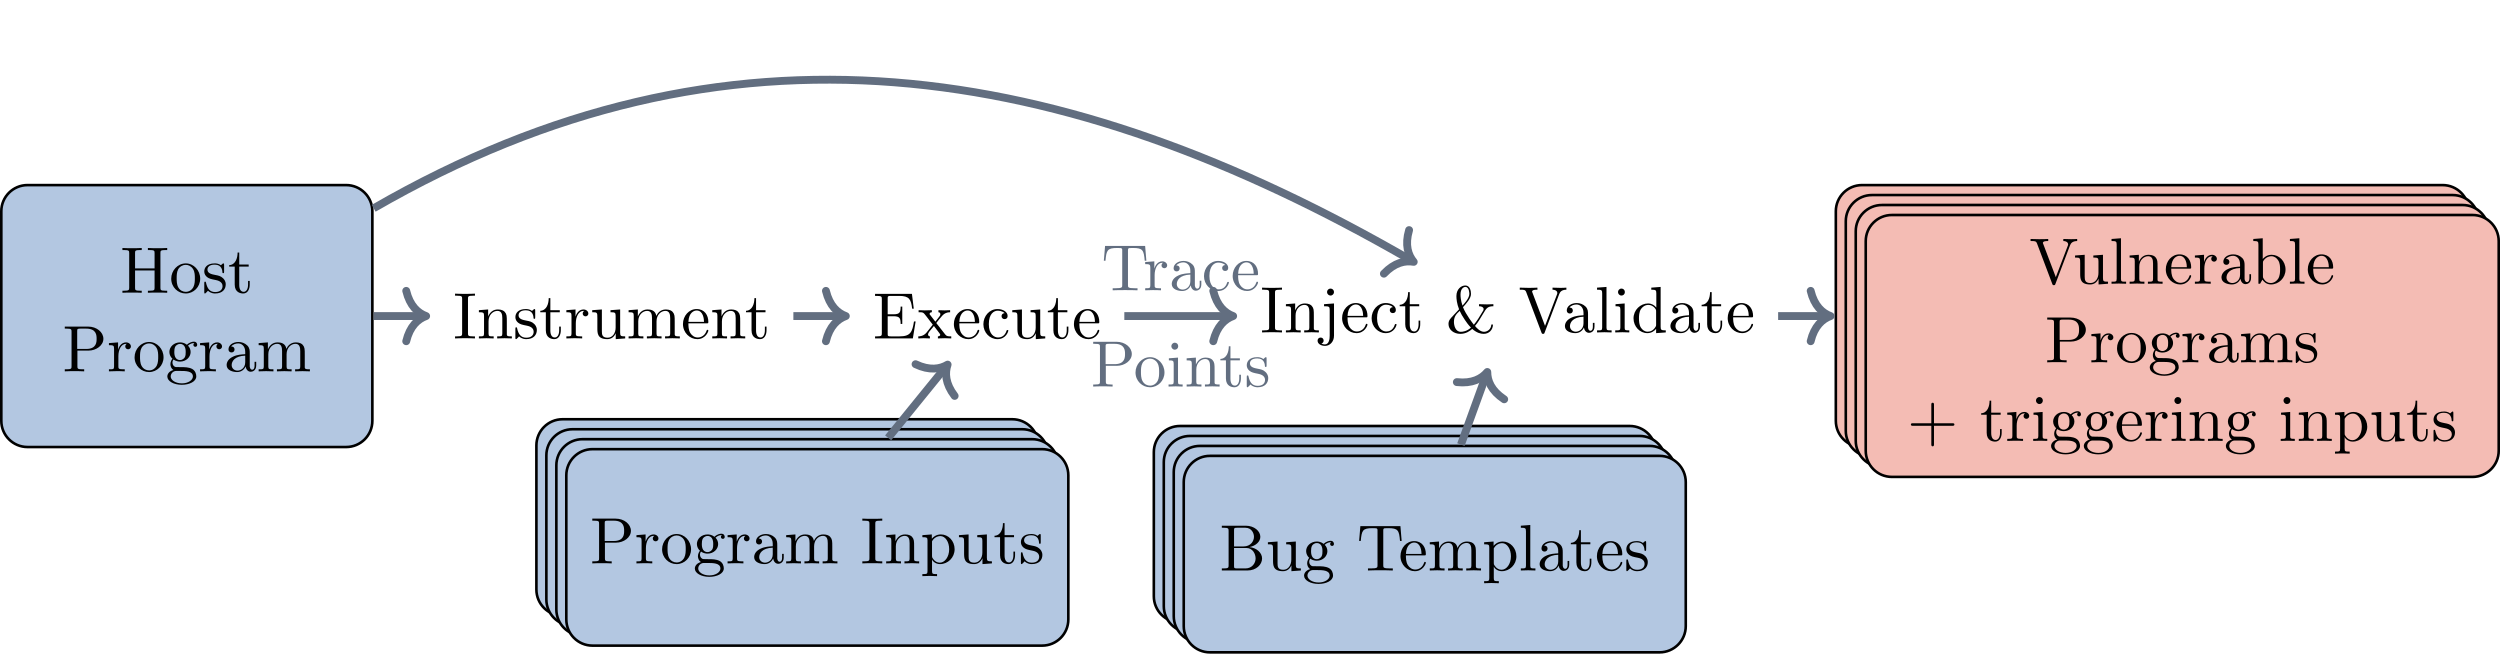 <?xml version="1.0" encoding="UTF-8"?>
<svg xmlns="http://www.w3.org/2000/svg" xmlns:xlink="http://www.w3.org/1999/xlink" width="380.359pt" height="99.448pt" viewBox="0 0 380.359 99.448" version="1.1">
<defs>
<g>
<symbol overflow="visible" id="glyph0-0">
<path style="stroke:none;" d=""/>
</symbol>
<symbol overflow="visible" id="glyph0-1">
<path style="stroke:none;" d="M 6.109 -6.031 C 6.109 -6.391 6.125 -6.5 6.891 -6.5 L 7.141 -6.5 L 7.141 -6.812 C 6.781 -6.781 6.047 -6.781 5.672 -6.781 C 5.297 -6.781 4.547 -6.781 4.203 -6.812 L 4.203 -6.5 L 4.438 -6.5 C 5.203 -6.5 5.219 -6.391 5.219 -6.031 L 5.219 -3.703 L 2.25 -3.703 L 2.25 -6.031 C 2.25 -6.391 2.266 -6.5 3.031 -6.5 L 3.266 -6.5 L 3.266 -6.812 C 2.922 -6.781 2.188 -6.781 1.797 -6.781 C 1.422 -6.781 0.672 -6.781 0.328 -6.812 L 0.328 -6.5 L 0.562 -6.5 C 1.328 -6.5 1.359 -6.391 1.359 -6.031 L 1.359 -0.781 C 1.359 -0.422 1.328 -0.312 0.562 -0.312 L 0.328 -0.312 L 0.328 0 C 0.672 -0.031 1.422 -0.031 1.797 -0.031 C 2.172 -0.031 2.922 -0.031 3.266 0 L 3.266 -0.312 L 3.031 -0.312 C 2.266 -0.312 2.25 -0.422 2.25 -0.781 L 2.25 -3.391 L 5.219 -3.391 L 5.219 -0.781 C 5.219 -0.422 5.203 -0.312 4.438 -0.312 L 4.203 -0.312 L 4.203 0 C 4.547 -0.031 5.281 -0.031 5.656 -0.031 C 6.047 -0.031 6.781 -0.031 7.141 0 L 7.141 -0.312 L 6.891 -0.312 C 6.125 -0.312 6.109 -0.422 6.109 -0.781 Z M 6.109 -6.031 "/>
</symbol>
<symbol overflow="visible" id="glyph0-2">
<path style="stroke:none;" d="M 4.688 -2.141 C 4.688 -3.406 3.703 -4.469 2.5 -4.469 C 1.25 -4.469 0.281 -3.375 0.281 -2.141 C 0.281 -0.844 1.312 0.109 2.484 0.109 C 3.688 0.109 4.688 -0.875 4.688 -2.141 Z M 2.5 -0.141 C 2.062 -0.141 1.625 -0.344 1.359 -0.812 C 1.109 -1.25 1.109 -1.859 1.109 -2.219 C 1.109 -2.609 1.109 -3.141 1.344 -3.578 C 1.609 -4.031 2.078 -4.25 2.484 -4.25 C 2.922 -4.25 3.344 -4.031 3.609 -3.594 C 3.875 -3.172 3.875 -2.594 3.875 -2.219 C 3.875 -1.859 3.875 -1.312 3.656 -0.875 C 3.422 -0.422 2.984 -0.141 2.5 -0.141 Z M 2.5 -0.141 "/>
</symbol>
<symbol overflow="visible" id="glyph0-3">
<path style="stroke:none;" d="M 2.078 -1.938 C 2.297 -1.891 3.109 -1.734 3.109 -1.016 C 3.109 -0.516 2.766 -0.109 1.984 -0.109 C 1.141 -0.109 0.781 -0.672 0.594 -1.531 C 0.562 -1.656 0.562 -1.688 0.453 -1.688 C 0.328 -1.688 0.328 -1.625 0.328 -1.453 L 0.328 -0.125 C 0.328 0.047 0.328 0.109 0.438 0.109 C 0.484 0.109 0.5 0.094 0.688 -0.094 C 0.703 -0.109 0.703 -0.125 0.891 -0.312 C 1.328 0.094 1.781 0.109 1.984 0.109 C 3.125 0.109 3.594 -0.562 3.594 -1.281 C 3.594 -1.797 3.297 -2.109 3.172 -2.219 C 2.844 -2.547 2.453 -2.625 2.031 -2.703 C 1.469 -2.812 0.812 -2.938 0.812 -3.516 C 0.812 -3.875 1.062 -4.281 1.922 -4.281 C 3.016 -4.281 3.078 -3.375 3.094 -3.078 C 3.094 -2.984 3.188 -2.984 3.203 -2.984 C 3.344 -2.984 3.344 -3.031 3.344 -3.219 L 3.344 -4.234 C 3.344 -4.391 3.344 -4.469 3.234 -4.469 C 3.188 -4.469 3.156 -4.469 3.031 -4.344 C 3 -4.312 2.906 -4.219 2.859 -4.188 C 2.484 -4.469 2.078 -4.469 1.922 -4.469 C 0.703 -4.469 0.328 -3.797 0.328 -3.234 C 0.328 -2.891 0.484 -2.609 0.75 -2.391 C 1.078 -2.141 1.359 -2.078 2.078 -1.938 Z M 2.078 -1.938 "/>
</symbol>
<symbol overflow="visible" id="glyph0-4">
<path style="stroke:none;" d="M 1.719 -3.984 L 3.156 -3.984 L 3.156 -4.297 L 1.719 -4.297 L 1.719 -6.125 L 1.469 -6.125 C 1.469 -5.312 1.172 -4.25 0.188 -4.203 L 0.188 -3.984 L 1.031 -3.984 L 1.031 -1.234 C 1.031 -0.016 1.969 0.109 2.328 0.109 C 3.031 0.109 3.312 -0.594 3.312 -1.234 L 3.312 -1.797 L 3.062 -1.797 L 3.062 -1.25 C 3.062 -0.516 2.766 -0.141 2.391 -0.141 C 1.719 -0.141 1.719 -1.047 1.719 -1.219 Z M 1.719 -3.984 "/>
</symbol>
<symbol overflow="visible" id="glyph0-5">
<path style="stroke:none;" d="M 2.266 -3.156 L 3.953 -3.156 C 5.141 -3.156 6.219 -3.953 6.219 -4.953 C 6.219 -5.938 5.234 -6.812 3.875 -6.812 L 0.344 -6.812 L 0.344 -6.5 L 0.594 -6.5 C 1.359 -6.5 1.375 -6.391 1.375 -6.031 L 1.375 -0.781 C 1.375 -0.422 1.359 -0.312 0.594 -0.312 L 0.344 -0.312 L 0.344 0 C 0.703 -0.031 1.438 -0.031 1.812 -0.031 C 2.188 -0.031 2.938 -0.031 3.297 0 L 3.297 -0.312 L 3.047 -0.312 C 2.281 -0.312 2.266 -0.422 2.266 -0.781 Z M 2.234 -3.406 L 2.234 -6.094 C 2.234 -6.438 2.25 -6.5 2.719 -6.5 L 3.609 -6.5 C 5.188 -6.5 5.188 -5.438 5.188 -4.953 C 5.188 -4.484 5.188 -3.406 3.609 -3.406 Z M 2.234 -3.406 "/>
</symbol>
<symbol overflow="visible" id="glyph0-6">
<path style="stroke:none;" d="M 1.672 -3.312 L 1.672 -4.406 L 0.281 -4.297 L 0.281 -3.984 C 0.984 -3.984 1.062 -3.922 1.062 -3.422 L 1.062 -0.75 C 1.062 -0.312 0.953 -0.312 0.281 -0.312 L 0.281 0 C 0.672 -0.016 1.141 -0.031 1.422 -0.031 C 1.812 -0.031 2.281 -0.031 2.688 0 L 2.688 -0.312 L 2.469 -0.312 C 1.734 -0.312 1.719 -0.422 1.719 -0.781 L 1.719 -2.312 C 1.719 -3.297 2.141 -4.188 2.891 -4.188 C 2.953 -4.188 2.984 -4.188 3 -4.172 C 2.969 -4.172 2.766 -4.047 2.766 -3.781 C 2.766 -3.516 2.984 -3.359 3.203 -3.359 C 3.375 -3.359 3.625 -3.484 3.625 -3.797 C 3.625 -4.109 3.312 -4.406 2.891 -4.406 C 2.156 -4.406 1.797 -3.734 1.672 -3.312 Z M 1.672 -3.312 "/>
</symbol>
<symbol overflow="visible" id="glyph0-7">
<path style="stroke:none;" d="M 2.219 -1.719 C 1.344 -1.719 1.344 -2.719 1.344 -2.938 C 1.344 -3.203 1.359 -3.531 1.5 -3.781 C 1.578 -3.891 1.812 -4.172 2.219 -4.172 C 3.078 -4.172 3.078 -3.188 3.078 -2.953 C 3.078 -2.688 3.078 -2.359 2.922 -2.109 C 2.844 -2 2.609 -1.719 2.219 -1.719 Z M 1.062 -1.328 C 1.062 -1.359 1.062 -1.594 1.219 -1.797 C 1.609 -1.516 2.031 -1.484 2.219 -1.484 C 3.141 -1.484 3.828 -2.172 3.828 -2.938 C 3.828 -3.312 3.672 -3.672 3.422 -3.906 C 3.781 -4.25 4.141 -4.297 4.312 -4.297 C 4.344 -4.297 4.391 -4.297 4.422 -4.281 C 4.312 -4.25 4.25 -4.141 4.25 -4.016 C 4.25 -3.844 4.391 -3.734 4.547 -3.734 C 4.641 -3.734 4.828 -3.797 4.828 -4.031 C 4.828 -4.203 4.719 -4.516 4.328 -4.516 C 4.125 -4.516 3.688 -4.453 3.266 -4.047 C 2.844 -4.375 2.438 -4.406 2.219 -4.406 C 1.281 -4.406 0.594 -3.719 0.594 -2.953 C 0.594 -2.516 0.812 -2.141 1.062 -1.922 C 0.938 -1.781 0.75 -1.453 0.75 -1.094 C 0.75 -0.781 0.891 -0.406 1.203 -0.203 C 0.594 -0.047 0.281 0.391 0.281 0.781 C 0.281 1.5 1.266 2.047 2.484 2.047 C 3.656 2.047 4.688 1.547 4.688 0.766 C 4.688 0.422 4.562 -0.094 4.047 -0.375 C 3.516 -0.641 2.938 -0.641 2.328 -0.641 C 2.078 -0.641 1.656 -0.641 1.578 -0.656 C 1.266 -0.703 1.062 -1 1.062 -1.328 Z M 2.5 1.828 C 1.484 1.828 0.797 1.312 0.797 0.781 C 0.797 0.328 1.172 -0.047 1.609 -0.062 L 2.203 -0.062 C 3.062 -0.062 4.172 -0.062 4.172 0.781 C 4.172 1.328 3.469 1.828 2.5 1.828 Z M 2.5 1.828 "/>
</symbol>
<symbol overflow="visible" id="glyph0-8">
<path style="stroke:none;" d="M 3.312 -0.75 C 3.359 -0.359 3.625 0.062 4.094 0.062 C 4.312 0.062 4.922 -0.078 4.922 -0.891 L 4.922 -1.453 L 4.672 -1.453 L 4.672 -0.891 C 4.672 -0.312 4.422 -0.25 4.312 -0.25 C 3.984 -0.25 3.938 -0.703 3.938 -0.75 L 3.938 -2.734 C 3.938 -3.156 3.938 -3.547 3.578 -3.922 C 3.188 -4.312 2.688 -4.469 2.219 -4.469 C 1.391 -4.469 0.703 -4 0.703 -3.344 C 0.703 -3.047 0.906 -2.875 1.172 -2.875 C 1.453 -2.875 1.625 -3.078 1.625 -3.328 C 1.625 -3.453 1.578 -3.781 1.109 -3.781 C 1.391 -4.141 1.875 -4.25 2.188 -4.25 C 2.688 -4.25 3.25 -3.859 3.25 -2.969 L 3.25 -2.609 C 2.734 -2.578 2.047 -2.547 1.422 -2.25 C 0.672 -1.906 0.422 -1.391 0.422 -0.953 C 0.422 -0.141 1.391 0.109 2.016 0.109 C 2.672 0.109 3.125 -0.297 3.312 -0.75 Z M 3.25 -2.391 L 3.25 -1.391 C 3.25 -0.453 2.531 -0.109 2.078 -0.109 C 1.594 -0.109 1.188 -0.453 1.188 -0.953 C 1.188 -1.5 1.609 -2.328 3.25 -2.391 Z M 3.25 -2.391 "/>
</symbol>
<symbol overflow="visible" id="glyph0-9">
<path style="stroke:none;" d="M 1.094 -3.422 L 1.094 -0.75 C 1.094 -0.312 0.984 -0.312 0.312 -0.312 L 0.312 0 C 0.672 -0.016 1.172 -0.031 1.453 -0.031 C 1.703 -0.031 2.219 -0.016 2.562 0 L 2.562 -0.312 C 1.891 -0.312 1.781 -0.312 1.781 -0.75 L 1.781 -2.594 C 1.781 -3.625 2.5 -4.188 3.125 -4.188 C 3.766 -4.188 3.875 -3.656 3.875 -3.078 L 3.875 -0.75 C 3.875 -0.312 3.766 -0.312 3.094 -0.312 L 3.094 0 C 3.438 -0.016 3.953 -0.031 4.219 -0.031 C 4.469 -0.031 5 -0.016 5.328 0 L 5.328 -0.312 C 4.672 -0.312 4.562 -0.312 4.562 -0.75 L 4.562 -2.594 C 4.562 -3.625 5.266 -4.188 5.906 -4.188 C 6.531 -4.188 6.641 -3.656 6.641 -3.078 L 6.641 -0.75 C 6.641 -0.312 6.531 -0.312 5.859 -0.312 L 5.859 0 C 6.203 -0.016 6.719 -0.031 6.984 -0.031 C 7.25 -0.031 7.766 -0.016 8.109 0 L 8.109 -0.312 C 7.594 -0.312 7.344 -0.312 7.328 -0.609 L 7.328 -2.516 C 7.328 -3.375 7.328 -3.672 7.016 -4.031 C 6.875 -4.203 6.547 -4.406 5.969 -4.406 C 5.141 -4.406 4.688 -3.812 4.531 -3.422 C 4.391 -4.297 3.656 -4.406 3.203 -4.406 C 2.469 -4.406 2 -3.984 1.719 -3.359 L 1.719 -4.406 L 0.312 -4.297 L 0.312 -3.984 C 1.016 -3.984 1.094 -3.922 1.094 -3.422 Z M 1.094 -3.422 "/>
</symbol>
<symbol overflow="visible" id="glyph0-10">
<path style="stroke:none;" d="M 2.25 -6.031 C 2.25 -6.391 2.266 -6.5 3.062 -6.5 L 3.312 -6.5 L 3.312 -6.812 C 2.969 -6.781 2.188 -6.781 1.797 -6.781 C 1.422 -6.781 0.625 -6.781 0.281 -6.812 L 0.281 -6.5 L 0.531 -6.5 C 1.328 -6.5 1.359 -6.391 1.359 -6.031 L 1.359 -0.781 C 1.359 -0.422 1.328 -0.312 0.531 -0.312 L 0.281 -0.312 L 0.281 0 C 0.625 -0.031 1.422 -0.031 1.797 -0.031 C 2.188 -0.031 2.969 -0.031 3.312 0 L 3.312 -0.312 L 3.062 -0.312 C 2.266 -0.312 2.25 -0.422 2.25 -0.781 Z M 2.25 -6.031 "/>
</symbol>
<symbol overflow="visible" id="glyph0-11">
<path style="stroke:none;" d="M 1.094 -3.422 L 1.094 -0.75 C 1.094 -0.312 0.984 -0.312 0.312 -0.312 L 0.312 0 C 0.672 -0.016 1.172 -0.031 1.453 -0.031 C 1.703 -0.031 2.219 -0.016 2.562 0 L 2.562 -0.312 C 1.891 -0.312 1.781 -0.312 1.781 -0.75 L 1.781 -2.594 C 1.781 -3.625 2.5 -4.188 3.125 -4.188 C 3.766 -4.188 3.875 -3.656 3.875 -3.078 L 3.875 -0.75 C 3.875 -0.312 3.766 -0.312 3.094 -0.312 L 3.094 0 C 3.438 -0.016 3.953 -0.031 4.219 -0.031 C 4.469 -0.031 5 -0.016 5.328 0 L 5.328 -0.312 C 4.812 -0.312 4.562 -0.312 4.562 -0.609 L 4.562 -2.516 C 4.562 -3.375 4.562 -3.672 4.25 -4.031 C 4.109 -4.203 3.781 -4.406 3.203 -4.406 C 2.469 -4.406 2 -3.984 1.719 -3.359 L 1.719 -4.406 L 0.312 -4.297 L 0.312 -3.984 C 1.016 -3.984 1.094 -3.922 1.094 -3.422 Z M 1.094 -3.422 "/>
</symbol>
<symbol overflow="visible" id="glyph0-12">
<path style="stroke:none;" d="M 3.891 -0.781 L 3.891 0.109 L 5.328 0 L 5.328 -0.312 C 4.641 -0.312 4.562 -0.375 4.562 -0.875 L 4.562 -4.406 L 3.094 -4.297 L 3.094 -3.984 C 3.781 -3.984 3.875 -3.922 3.875 -3.422 L 3.875 -1.656 C 3.875 -0.781 3.391 -0.109 2.656 -0.109 C 1.828 -0.109 1.781 -0.578 1.781 -1.094 L 1.781 -4.406 L 0.312 -4.297 L 0.312 -3.984 C 1.094 -3.984 1.094 -3.953 1.094 -3.078 L 1.094 -1.578 C 1.094 -0.797 1.094 0.109 2.609 0.109 C 3.172 0.109 3.609 -0.172 3.891 -0.781 Z M 3.891 -0.781 "/>
</symbol>
<symbol overflow="visible" id="glyph0-13">
<path style="stroke:none;" d="M 1.109 -2.516 C 1.172 -4 2.016 -4.25 2.359 -4.25 C 3.375 -4.25 3.484 -2.906 3.484 -2.516 Z M 1.109 -2.297 L 3.891 -2.297 C 4.109 -2.297 4.141 -2.297 4.141 -2.516 C 4.141 -3.5 3.594 -4.469 2.359 -4.469 C 1.203 -4.469 0.281 -3.438 0.281 -2.188 C 0.281 -0.859 1.328 0.109 2.469 0.109 C 3.688 0.109 4.141 -1 4.141 -1.188 C 4.141 -1.281 4.062 -1.312 4 -1.312 C 3.922 -1.312 3.891 -1.25 3.875 -1.172 C 3.531 -0.141 2.625 -0.141 2.531 -0.141 C 2.031 -0.141 1.641 -0.438 1.406 -0.812 C 1.109 -1.281 1.109 -1.938 1.109 -2.297 Z M 1.109 -2.297 "/>
</symbol>
<symbol overflow="visible" id="glyph0-14">
<path style="stroke:none;" d="M 1.359 -0.781 C 1.359 -0.422 1.328 -0.312 0.562 -0.312 L 0.328 -0.312 L 0.328 0 L 6.078 0 L 6.5 -2.578 L 6.25 -2.578 C 6 -1.031 5.766 -0.312 4.062 -0.312 L 2.734 -0.312 C 2.266 -0.312 2.25 -0.375 2.25 -0.703 L 2.25 -3.375 L 3.141 -3.375 C 4.109 -3.375 4.219 -3.047 4.219 -2.203 L 4.469 -2.203 L 4.469 -4.844 L 4.219 -4.844 C 4.219 -3.984 4.109 -3.672 3.141 -3.672 L 2.25 -3.672 L 2.25 -6.078 C 2.25 -6.406 2.266 -6.469 2.734 -6.469 L 4.016 -6.469 C 5.547 -6.469 5.812 -5.922 5.969 -4.531 L 6.219 -4.531 L 5.938 -6.781 L 0.328 -6.781 L 0.328 -6.469 L 0.562 -6.469 C 1.328 -6.469 1.359 -6.359 1.359 -6 Z M 1.359 -0.781 "/>
</symbol>
<symbol overflow="visible" id="glyph0-15">
<path style="stroke:none;" d="M 2.859 -2.344 C 3.156 -2.719 3.531 -3.203 3.781 -3.469 C 4.094 -3.828 4.5 -3.984 4.969 -3.984 L 4.969 -4.297 C 4.703 -4.281 4.406 -4.266 4.141 -4.266 C 3.844 -4.266 3.312 -4.281 3.188 -4.297 L 3.188 -3.984 C 3.406 -3.969 3.484 -3.844 3.484 -3.672 C 3.484 -3.516 3.375 -3.391 3.328 -3.328 L 2.719 -2.547 L 1.938 -3.562 C 1.844 -3.656 1.844 -3.672 1.844 -3.734 C 1.844 -3.891 2 -3.984 2.188 -3.984 L 2.188 -4.297 C 1.938 -4.281 1.281 -4.266 1.109 -4.266 C 0.906 -4.266 0.438 -4.281 0.172 -4.297 L 0.172 -3.984 C 0.875 -3.984 0.875 -3.984 1.344 -3.375 L 2.328 -2.094 L 1.391 -0.906 C 0.922 -0.328 0.328 -0.312 0.125 -0.312 L 0.125 0 C 0.375 -0.016 0.688 -0.031 0.953 -0.031 C 1.234 -0.031 1.656 -0.016 1.891 0 L 1.891 -0.312 C 1.672 -0.344 1.609 -0.469 1.609 -0.625 C 1.609 -0.844 1.891 -1.172 2.5 -1.891 L 3.266 -0.891 C 3.344 -0.781 3.469 -0.625 3.469 -0.562 C 3.469 -0.469 3.375 -0.312 3.109 -0.312 L 3.109 0 C 3.406 -0.016 3.969 -0.031 4.188 -0.031 C 4.453 -0.031 4.844 -0.016 5.141 0 L 5.141 -0.312 C 4.609 -0.312 4.422 -0.328 4.203 -0.625 Z M 2.859 -2.344 "/>
</symbol>
<symbol overflow="visible" id="glyph0-16">
<path style="stroke:none;" d="M 1.172 -2.172 C 1.172 -3.797 1.984 -4.219 2.516 -4.219 C 2.609 -4.219 3.234 -4.203 3.578 -3.844 C 3.172 -3.812 3.109 -3.516 3.109 -3.391 C 3.109 -3.125 3.297 -2.938 3.562 -2.938 C 3.828 -2.938 4.031 -3.094 4.031 -3.406 C 4.031 -4.078 3.266 -4.469 2.5 -4.469 C 1.25 -4.469 0.344 -3.391 0.344 -2.156 C 0.344 -0.875 1.328 0.109 2.484 0.109 C 3.812 0.109 4.141 -1.094 4.141 -1.188 C 4.141 -1.281 4.031 -1.281 4 -1.281 C 3.922 -1.281 3.891 -1.25 3.875 -1.188 C 3.594 -0.266 2.938 -0.141 2.578 -0.141 C 2.047 -0.141 1.172 -0.562 1.172 -2.172 Z M 1.172 -2.172 "/>
</symbol>
<symbol overflow="visible" id="glyph0-17">
<path style="stroke:none;" d="M 2.094 -4.406 L 0.578 -4.297 L 0.578 -3.984 C 1.344 -3.984 1.438 -3.922 1.438 -3.422 L 1.438 0.516 C 1.438 0.969 1.344 1.828 0.703 1.828 C 0.656 1.828 0.422 1.828 0.172 1.688 C 0.312 1.656 0.516 1.516 0.516 1.25 C 0.516 0.984 0.344 0.781 0.062 0.781 C -0.219 0.781 -0.406 0.984 -0.406 1.25 C -0.406 1.766 0.156 2.047 0.734 2.047 C 1.469 2.047 2.094 1.406 2.094 0.5 Z M 2.094 -6.141 C 2.094 -6.438 1.859 -6.672 1.562 -6.672 C 1.281 -6.672 1.031 -6.438 1.031 -6.141 C 1.031 -5.859 1.281 -5.609 1.562 -5.609 C 1.859 -5.609 2.094 -5.859 2.094 -6.141 Z M 2.094 -6.141 "/>
</symbol>
<symbol overflow="visible" id="glyph0-18">
<path style="stroke:none;" d="M 6.938 -1.203 C 6.906 -0.422 6.266 -0.094 5.828 -0.094 C 5.281 -0.094 4.766 -0.594 4.453 -0.984 C 4.906 -1.5 5.297 -2.188 5.766 -2.969 C 6.156 -3.625 6.359 -3.984 7.25 -3.984 L 7.25 -4.297 C 6.875 -4.281 6.344 -4.266 6.281 -4.266 C 6.172 -4.266 5.328 -4.281 5.062 -4.297 L 5.062 -3.984 C 5.516 -3.984 5.766 -3.797 5.766 -3.547 C 5.766 -3.453 5.719 -3.375 5.719 -3.344 C 5.156 -2.375 4.719 -1.703 4.281 -1.172 C 4.156 -1.328 3.078 -2.688 2.625 -3.844 C 3.172 -4.438 3.844 -5.188 3.844 -5.859 C 3.844 -6.312 3.688 -7.141 2.984 -7.141 C 2.359 -7.141 1.625 -6.594 1.625 -5.531 C 1.625 -5.109 1.688 -4.391 2.031 -3.516 L 1.125 -2.547 C 0.672 -2.078 0.422 -1.812 0.422 -1.281 C 0.422 -0.406 1.234 0.219 2.219 0.219 C 3.078 0.219 3.656 -0.203 4.031 -0.531 C 4.719 0.062 5.297 0.219 5.781 0.219 C 6.547 0.219 7.172 -0.344 7.188 -1.203 Z M 2.547 -4.078 C 2.281 -4.875 2.25 -5.453 2.25 -5.766 C 2.25 -6.594 2.656 -6.922 3 -6.922 C 3.594 -6.922 3.594 -5.875 3.594 -5.859 C 3.594 -5.203 2.797 -4.344 2.547 -4.078 Z M 2.125 -3.281 C 2.344 -2.812 2.5 -2.516 2.922 -1.891 C 3.109 -1.609 3.469 -1.094 3.844 -0.734 C 3.203 -0.156 2.578 -0.094 2.297 -0.094 C 1.469 -0.094 1.25 -1.062 1.25 -1.594 C 1.25 -2.406 1.578 -2.766 2.125 -3.281 Z M 2.125 -3.281 "/>
</symbol>
<symbol overflow="visible" id="glyph0-19">
<path style="stroke:none;" d="M 6.188 -5.828 C 6.328 -6.203 6.594 -6.484 7.281 -6.5 L 7.281 -6.812 C 6.969 -6.781 6.562 -6.781 6.312 -6.781 C 6.016 -6.781 5.438 -6.797 5.172 -6.812 L 5.172 -6.5 C 5.688 -6.484 5.906 -6.234 5.906 -6 C 5.906 -5.922 5.875 -5.859 5.859 -5.797 L 4.031 -1 L 2.125 -6.031 C 2.062 -6.172 2.062 -6.188 2.062 -6.203 C 2.062 -6.5 2.625 -6.5 2.875 -6.5 L 2.875 -6.812 C 2.516 -6.781 1.828 -6.781 1.453 -6.781 C 0.984 -6.781 0.547 -6.797 0.188 -6.812 L 0.188 -6.5 C 0.844 -6.5 1.031 -6.5 1.172 -6.125 L 3.484 0 C 3.547 0.188 3.594 0.219 3.734 0.219 C 3.891 0.219 3.922 0.172 3.969 0.031 Z M 6.188 -5.828 "/>
</symbol>
<symbol overflow="visible" id="glyph0-20">
<path style="stroke:none;" d="M 1.766 -6.922 L 0.328 -6.812 L 0.328 -6.5 C 1.031 -6.5 1.109 -6.438 1.109 -5.938 L 1.109 -0.75 C 1.109 -0.312 1 -0.312 0.328 -0.312 L 0.328 0 C 0.656 -0.016 1.188 -0.031 1.438 -0.031 C 1.688 -0.031 2.172 -0.016 2.547 0 L 2.547 -0.312 C 1.875 -0.312 1.766 -0.312 1.766 -0.75 Z M 1.766 -6.922 "/>
</symbol>
<symbol overflow="visible" id="glyph0-21">
<path style="stroke:none;" d="M 1.766 -4.406 L 0.375 -4.297 L 0.375 -3.984 C 1.016 -3.984 1.109 -3.922 1.109 -3.438 L 1.109 -0.75 C 1.109 -0.312 1 -0.312 0.328 -0.312 L 0.328 0 C 0.641 -0.016 1.188 -0.031 1.422 -0.031 C 1.781 -0.031 2.125 -0.016 2.469 0 L 2.469 -0.312 C 1.797 -0.312 1.766 -0.359 1.766 -0.75 Z M 1.797 -6.141 C 1.797 -6.453 1.562 -6.672 1.281 -6.672 C 0.969 -6.672 0.75 -6.406 0.75 -6.141 C 0.75 -5.875 0.969 -5.609 1.281 -5.609 C 1.562 -5.609 1.797 -5.828 1.797 -6.141 Z M 1.797 -6.141 "/>
</symbol>
<symbol overflow="visible" id="glyph0-22">
<path style="stroke:none;" d="M 3.781 -0.547 L 3.781 0.109 L 5.25 0 L 5.25 -0.312 C 4.562 -0.312 4.469 -0.375 4.469 -0.875 L 4.469 -6.922 L 3.047 -6.812 L 3.047 -6.5 C 3.734 -6.5 3.812 -6.438 3.812 -5.938 L 3.812 -3.781 C 3.531 -4.141 3.094 -4.406 2.562 -4.406 C 1.391 -4.406 0.344 -3.422 0.344 -2.141 C 0.344 -0.875 1.312 0.109 2.453 0.109 C 3.094 0.109 3.531 -0.234 3.781 -0.547 Z M 3.781 -3.219 L 3.781 -1.172 C 3.781 -1 3.781 -0.984 3.672 -0.812 C 3.375 -0.328 2.938 -0.109 2.5 -0.109 C 2.047 -0.109 1.688 -0.375 1.453 -0.75 C 1.203 -1.156 1.172 -1.719 1.172 -2.141 C 1.172 -2.5 1.188 -3.094 1.469 -3.547 C 1.688 -3.859 2.062 -4.188 2.609 -4.188 C 2.953 -4.188 3.375 -4.031 3.672 -3.594 C 3.781 -3.422 3.781 -3.406 3.781 -3.219 Z M 3.781 -3.219 "/>
</symbol>
<symbol overflow="visible" id="glyph0-23">
<path style="stroke:none;" d="M 1.719 -3.766 L 1.719 -6.922 L 0.281 -6.812 L 0.281 -6.5 C 0.984 -6.5 1.062 -6.438 1.062 -5.938 L 1.062 0 L 1.312 0 C 1.312 -0.016 1.391 -0.156 1.672 -0.625 C 1.812 -0.391 2.234 0.109 2.969 0.109 C 4.156 0.109 5.188 -0.875 5.188 -2.156 C 5.188 -3.422 4.219 -4.406 3.078 -4.406 C 2.297 -4.406 1.875 -3.938 1.719 -3.766 Z M 1.75 -1.141 L 1.75 -3.188 C 1.75 -3.375 1.75 -3.391 1.859 -3.547 C 2.25 -4.109 2.797 -4.188 3.031 -4.188 C 3.484 -4.188 3.844 -3.922 4.078 -3.547 C 4.344 -3.141 4.359 -2.578 4.359 -2.156 C 4.359 -1.797 4.344 -1.203 4.062 -0.75 C 3.844 -0.438 3.469 -0.109 2.938 -0.109 C 2.484 -0.109 2.125 -0.344 1.891 -0.719 C 1.75 -0.922 1.75 -0.953 1.75 -1.141 Z M 1.75 -1.141 "/>
</symbol>
<symbol overflow="visible" id="glyph0-24">
<path style="stroke:none;" d="M 4.078 -2.297 L 6.859 -2.297 C 7 -2.297 7.188 -2.297 7.188 -2.5 C 7.188 -2.688 7 -2.688 6.859 -2.688 L 4.078 -2.688 L 4.078 -5.484 C 4.078 -5.625 4.078 -5.812 3.875 -5.812 C 3.672 -5.812 3.672 -5.625 3.672 -5.484 L 3.672 -2.688 L 0.891 -2.688 C 0.75 -2.688 0.562 -2.688 0.562 -2.5 C 0.562 -2.297 0.75 -2.297 0.891 -2.297 L 3.672 -2.297 L 3.672 0.5 C 3.672 0.641 3.672 0.828 3.875 0.828 C 4.078 0.828 4.078 0.641 4.078 0.5 Z M 4.078 -2.297 "/>
</symbol>
<symbol overflow="visible" id="glyph0-25">
<path style="stroke:none;" d="M 1.719 -3.75 L 1.719 -4.406 L 0.281 -4.297 L 0.281 -3.984 C 0.984 -3.984 1.062 -3.922 1.062 -3.484 L 1.062 1.172 C 1.062 1.625 0.953 1.625 0.281 1.625 L 0.281 1.938 C 0.625 1.922 1.141 1.906 1.391 1.906 C 1.672 1.906 2.172 1.922 2.516 1.938 L 2.516 1.625 C 1.859 1.625 1.75 1.625 1.75 1.172 L 1.75 -0.594 C 1.797 -0.422 2.219 0.109 2.969 0.109 C 4.156 0.109 5.188 -0.875 5.188 -2.156 C 5.188 -3.422 4.234 -4.406 3.109 -4.406 C 2.328 -4.406 1.906 -3.969 1.719 -3.75 Z M 1.75 -1.141 L 1.75 -3.359 C 2.031 -3.875 2.516 -4.156 3.031 -4.156 C 3.766 -4.156 4.359 -3.281 4.359 -2.156 C 4.359 -0.953 3.672 -0.109 2.938 -0.109 C 2.531 -0.109 2.156 -0.312 1.891 -0.719 C 1.75 -0.922 1.75 -0.938 1.75 -1.141 Z M 1.75 -1.141 "/>
</symbol>
<symbol overflow="visible" id="glyph0-26">
<path style="stroke:none;" d="M 2.219 -3.656 L 2.219 -6.094 C 2.219 -6.438 2.234 -6.5 2.703 -6.5 L 3.938 -6.5 C 4.906 -6.5 5.25 -5.656 5.25 -5.125 C 5.25 -4.484 4.766 -3.656 3.656 -3.656 Z M 4.562 -3.562 C 5.531 -3.75 6.219 -4.391 6.219 -5.125 C 6.219 -5.984 5.297 -6.812 4 -6.812 L 0.359 -6.812 L 0.359 -6.5 L 0.594 -6.5 C 1.359 -6.5 1.391 -6.391 1.391 -6.031 L 1.391 -0.781 C 1.391 -0.422 1.359 -0.312 0.594 -0.312 L 0.359 -0.312 L 0.359 0 L 4.266 0 C 5.594 0 6.484 -0.891 6.484 -1.828 C 6.484 -2.688 5.672 -3.438 4.562 -3.562 Z M 3.953 -0.312 L 2.703 -0.312 C 2.234 -0.312 2.219 -0.375 2.219 -0.703 L 2.219 -3.422 L 4.094 -3.422 C 5.078 -3.422 5.5 -2.5 5.5 -1.828 C 5.5 -1.125 4.969 -0.312 3.953 -0.312 Z M 3.953 -0.312 "/>
</symbol>
<symbol overflow="visible" id="glyph0-27">
<path style="stroke:none;" d="M 6.641 -6.75 L 0.547 -6.75 L 0.359 -4.5 L 0.609 -4.5 C 0.75 -6.109 0.891 -6.438 2.406 -6.438 C 2.578 -6.438 2.844 -6.438 2.938 -6.422 C 3.156 -6.375 3.156 -6.266 3.156 -6.047 L 3.156 -0.781 C 3.156 -0.453 3.156 -0.312 2.109 -0.312 L 1.703 -0.312 L 1.703 0 C 2.109 -0.031 3.125 -0.031 3.594 -0.031 C 4.047 -0.031 5.078 -0.031 5.484 0 L 5.484 -0.312 L 5.078 -0.312 C 4.031 -0.312 4.031 -0.453 4.031 -0.781 L 4.031 -6.047 C 4.031 -6.234 4.031 -6.375 4.219 -6.422 C 4.328 -6.438 4.594 -6.438 4.781 -6.438 C 6.297 -6.438 6.438 -6.109 6.578 -4.5 L 6.828 -4.5 Z M 6.641 -6.75 "/>
</symbol>
</g>
<clipPath id="clip1">
  <path d="M 273 22 L 380.359 22 L 380.359 74 L 273 74 Z M 273 22 "/>
</clipPath>
<clipPath id="clip2">
  <path d="M 275 24 L 380.359 24 L 380.359 76 L 275 76 Z M 275 24 "/>
</clipPath>
<clipPath id="clip3">
  <path d="M 276 25 L 380.359 25 L 380.359 77 L 276 77 Z M 276 25 "/>
</clipPath>
<clipPath id="clip4">
  <path d="M 283 32 L 380.359 32 L 380.359 73 L 283 73 Z M 283 32 "/>
</clipPath>
<clipPath id="clip5">
  <path d="M 278 27 L 380.359 27 L 380.359 79 L 278 79 Z M 278 27 "/>
</clipPath>
<clipPath id="clip6">
  <path d="M 169 59 L 258 59 L 258 99.449 L 169 99.449 Z M 169 59 "/>
</clipPath>
<clipPath id="clip7">
  <path d="M 171 60 L 260 60 L 260 99.449 L 171 99.449 Z M 171 60 "/>
</clipPath>
<clipPath id="clip8">
  <path d="M 172 62 L 261 62 L 261 99.449 L 172 99.449 Z M 172 62 "/>
</clipPath>
<clipPath id="clip9">
  <path d="M 180 69 L 257 69 L 257 99.449 L 180 99.449 Z M 180 69 "/>
</clipPath>
<clipPath id="clip10">
  <path d="M 174 63 L 263 63 L 263 99.449 L 174 99.449 Z M 174 63 "/>
</clipPath>
<clipPath id="clip11">
  <path d="M 75 58 L 164 58 L 164 99.449 L 75 99.449 Z M 75 58 "/>
</clipPath>
<clipPath id="clip12">
  <path d="M 77 59 L 166 59 L 166 99.449 L 77 99.449 Z M 77 59 "/>
</clipPath>
<clipPath id="clip13">
  <path d="M 79 61 L 167 61 L 167 99.449 L 79 99.449 Z M 79 61 "/>
</clipPath>
<clipPath id="clip14">
  <path d="M 80 62 L 169 62 L 169 99.449 L 80 99.449 Z M 80 62 "/>
</clipPath>
</defs>
<g id="surface1">
<path style="fill-rule:nonzero;fill:rgb(70%,78%,87.999%);fill-opacity:1;stroke-width:0.399;stroke-linecap:butt;stroke-linejoin:miter;stroke:rgb(0%,0%,0%);stroke-opacity:1;stroke-miterlimit:10;" d="M 24.242 19.925 L -24.242 19.925 C -26.442 19.925 -28.227 18.14 -28.227 15.94 L -28.227 -15.942 C -28.227 -18.142 -26.442 -19.927 -24.242 -19.927 L 24.242 -19.927 C 26.445 -19.927 28.226 -18.142 28.226 -15.942 L 28.226 15.94 C 28.226 18.14 26.445 19.925 24.242 19.925 Z M 24.242 19.925 " transform="matrix(1,0,0,-1,28.426,48.085)"/>
<g style="fill:rgb(0%,0%,0%);fill-opacity:1;">
  <use xlink:href="#glyph0-1" x="18.298" y="44.543"/>
  <use xlink:href="#glyph0-2" x="25.77" y="44.543"/>
  <use xlink:href="#glyph0-3" x="30.751" y="44.543"/>
  <use xlink:href="#glyph0-4" x="34.68" y="44.543"/>
</g>
<g style="fill:rgb(0%,0%,0%);fill-opacity:1;">
  <use xlink:href="#glyph0-5" x="9.511" y="56.498"/>
  <use xlink:href="#glyph0-6" x="16.292" y="56.498"/>
  <use xlink:href="#glyph0-2" x="20.194" y="56.498"/>
  <use xlink:href="#glyph0-7" x="25.175" y="56.498"/>
  <use xlink:href="#glyph0-6" x="30.156" y="56.498"/>
  <use xlink:href="#glyph0-8" x="34.059" y="56.498"/>
  <use xlink:href="#glyph0-9" x="39.04" y="56.498"/>
</g>
<g style="fill:rgb(0%,0%,0%);fill-opacity:1;">
  <use xlink:href="#glyph0-10" x="68.951" y="51.489"/>
  <use xlink:href="#glyph0-11" x="72.548" y="51.489"/>
  <use xlink:href="#glyph0-3" x="78.084" y="51.489"/>
  <use xlink:href="#glyph0-4" x="82.013" y="51.489"/>
  <use xlink:href="#glyph0-6" x="85.887" y="51.489"/>
  <use xlink:href="#glyph0-12" x="89.79" y="51.489"/>
  <use xlink:href="#glyph0-9" x="95.325" y="51.489"/>
  <use xlink:href="#glyph0-13" x="103.627" y="51.489"/>
  <use xlink:href="#glyph0-11" x="108.054" y="51.489"/>
</g>
<g style="fill:rgb(0%,0%,0%);fill-opacity:1;">
  <use xlink:href="#glyph0-4" x="113.31" y="51.489"/>
</g>
<g style="fill:rgb(0%,0%,0%);fill-opacity:1;">
  <use xlink:href="#glyph0-14" x="132.806" y="51.489"/>
  <use xlink:href="#glyph0-15" x="139.587" y="51.489"/>
  <use xlink:href="#glyph0-13" x="144.845" y="51.489"/>
  <use xlink:href="#glyph0-16" x="149.272" y="51.489"/>
  <use xlink:href="#glyph0-12" x="153.7" y="51.489"/>
  <use xlink:href="#glyph0-4" x="159.235" y="51.489"/>
  <use xlink:href="#glyph0-13" x="163.109" y="51.489"/>
</g>
<g style="fill:rgb(0%,0%,0%);fill-opacity:1;">
  <use xlink:href="#glyph0-10" x="191.734" y="50.576"/>
  <use xlink:href="#glyph0-11" x="195.331" y="50.576"/>
  <use xlink:href="#glyph0-17" x="200.867" y="50.576"/>
  <use xlink:href="#glyph0-13" x="203.911" y="50.576"/>
  <use xlink:href="#glyph0-16" x="208.339" y="50.576"/>
  <use xlink:href="#glyph0-4" x="212.766" y="50.576"/>
</g>
<g style="fill:rgb(0%,0%,0%);fill-opacity:1;">
  <use xlink:href="#glyph0-18" x="219.958" y="50.576"/>
</g>
<g style="fill:rgb(0%,0%,0%);fill-opacity:1;">
  <use xlink:href="#glyph0-19" x="231.034" y="50.576"/>
</g>
<g style="fill:rgb(0%,0%,0%);fill-opacity:1;">
  <use xlink:href="#glyph0-8" x="237.67" y="50.576"/>
  <use xlink:href="#glyph0-20" x="242.651" y="50.576"/>
  <use xlink:href="#glyph0-21" x="245.418" y="50.576"/>
  <use xlink:href="#glyph0-22" x="248.186" y="50.576"/>
  <use xlink:href="#glyph0-8" x="253.721" y="50.576"/>
  <use xlink:href="#glyph0-4" x="258.703" y="50.576"/>
  <use xlink:href="#glyph0-13" x="262.577" y="50.576"/>
</g>
<path style=" stroke:none;fill-rule:nonzero;fill:rgb(95.412%,73.528%,70.589%);fill-opacity:1;" d="M 371.629 28.16 L 283.293 28.16 C 281.094 28.16 279.309 29.945 279.309 32.145 L 279.309 64.027 C 279.309 66.227 281.094 68.012 283.293 68.012 L 371.629 68.012 C 373.832 68.012 375.613 66.227 375.613 64.027 L 375.613 32.145 C 375.613 29.945 373.832 28.16 371.629 28.16 Z M 371.629 28.16 "/>
<g clip-path="url(#clip1)" clip-rule="nonzero">
<path style="fill:none;stroke-width:0.399;stroke-linecap:butt;stroke-linejoin:miter;stroke:rgb(0%,0%,0%);stroke-opacity:1;stroke-miterlimit:10;" d="M 343.203 19.925 L 254.867 19.925 C 252.668 19.925 250.883 18.14 250.883 15.94 L 250.883 -15.942 C 250.883 -18.142 252.668 -19.927 254.867 -19.927 L 343.203 -19.927 C 345.406 -19.927 347.187 -18.142 347.187 -15.942 L 347.187 15.94 C 347.187 18.14 345.406 19.925 343.203 19.925 Z M 343.203 19.925 " transform="matrix(1,0,0,-1,28.426,48.085)"/>
</g>
<path style=" stroke:none;fill-rule:nonzero;fill:rgb(95.412%,73.528%,70.589%);fill-opacity:1;" d="M 373.145 29.676 L 284.809 29.676 C 282.609 29.676 280.824 31.461 280.824 33.66 L 280.824 65.543 C 280.824 67.742 282.609 69.527 284.809 69.527 L 373.145 69.527 C 375.348 69.527 377.133 67.742 377.133 65.543 L 377.133 33.66 C 377.133 31.461 375.348 29.676 373.145 29.676 Z M 373.145 29.676 "/>
<g clip-path="url(#clip2)" clip-rule="nonzero">
<path style="fill:none;stroke-width:0.399;stroke-linecap:butt;stroke-linejoin:miter;stroke:rgb(0%,0%,0%);stroke-opacity:1;stroke-miterlimit:10;" d="M 344.719 18.409 L 256.383 18.409 C 254.183 18.409 252.398 16.624 252.398 14.425 L 252.398 -17.458 C 252.398 -19.657 254.183 -21.442 256.383 -21.442 L 344.719 -21.442 C 346.922 -21.442 348.707 -19.657 348.707 -17.458 L 348.707 14.425 C 348.707 16.624 346.922 18.409 344.719 18.409 Z M 344.719 18.409 " transform="matrix(1,0,0,-1,28.426,48.085)"/>
</g>
<path style=" stroke:none;fill-rule:nonzero;fill:rgb(95.412%,73.528%,70.589%);fill-opacity:1;" d="M 374.664 31.191 L 286.328 31.191 C 284.125 31.191 282.34 32.977 282.34 35.176 L 282.34 67.059 C 282.34 69.258 284.125 71.043 286.328 71.043 L 374.664 71.043 C 376.863 71.043 378.648 69.258 378.648 67.059 L 378.648 35.176 C 378.648 32.977 376.863 31.191 374.664 31.191 Z M 374.664 31.191 "/>
<g clip-path="url(#clip3)" clip-rule="nonzero">
<path style="fill:none;stroke-width:0.399;stroke-linecap:butt;stroke-linejoin:miter;stroke:rgb(0%,0%,0%);stroke-opacity:1;stroke-miterlimit:10;" d="M 346.238 16.894 L 257.902 16.894 C 255.699 16.894 253.914 15.108 253.914 12.909 L 253.914 -18.974 C 253.914 -21.173 255.699 -22.958 257.902 -22.958 L 346.238 -22.958 C 348.437 -22.958 350.222 -21.173 350.222 -18.974 L 350.222 12.909 C 350.222 15.108 348.437 16.894 346.238 16.894 Z M 346.238 16.894 " transform="matrix(1,0,0,-1,28.426,48.085)"/>
</g>
<g clip-path="url(#clip4)" clip-rule="nonzero">
<path style=" stroke:none;fill-rule:nonzero;fill:rgb(95.412%,73.528%,70.589%);fill-opacity:1;" d="M 376.18 32.711 L 287.844 32.711 C 285.641 32.711 283.859 34.492 283.859 36.695 L 283.859 68.574 C 283.859 70.777 285.641 72.559 287.844 72.559 L 376.18 72.559 C 378.379 72.559 380.164 70.777 380.164 68.574 L 380.164 36.695 C 380.164 34.492 378.379 32.711 376.18 32.711 Z M 376.18 32.711 "/>
</g>
<g clip-path="url(#clip5)" clip-rule="nonzero">
<path style="fill:none;stroke-width:0.399;stroke-linecap:butt;stroke-linejoin:miter;stroke:rgb(0%,0%,0%);stroke-opacity:1;stroke-miterlimit:10;" d="M 347.754 15.374 L 259.418 15.374 C 257.215 15.374 255.433 13.593 255.433 11.39 L 255.433 -20.489 C 255.433 -22.692 257.215 -24.474 259.418 -24.474 L 347.754 -24.474 C 349.953 -24.474 351.738 -22.692 351.738 -20.489 L 351.738 11.39 C 351.738 13.593 349.953 15.374 347.754 15.374 Z M 347.754 15.374 " transform="matrix(1,0,0,-1,28.426,48.085)"/>
</g>
<g style="fill:rgb(0%,0%,0%);fill-opacity:1;">
  <use xlink:href="#glyph0-19" x="308.748" y="43.17"/>
</g>
<g style="fill:rgb(0%,0%,0%);fill-opacity:1;">
  <use xlink:href="#glyph0-12" x="315.393" y="43.17"/>
  <use xlink:href="#glyph0-20" x="320.928" y="43.17"/>
  <use xlink:href="#glyph0-11" x="323.696" y="43.17"/>
  <use xlink:href="#glyph0-13" x="329.231" y="43.17"/>
  <use xlink:href="#glyph0-6" x="333.658" y="43.17"/>
  <use xlink:href="#glyph0-8" x="337.561" y="43.17"/>
  <use xlink:href="#glyph0-23" x="342.542" y="43.17"/>
</g>
<g style="fill:rgb(0%,0%,0%);fill-opacity:1;">
  <use xlink:href="#glyph0-20" x="348.067" y="43.17"/>
  <use xlink:href="#glyph0-13" x="350.835" y="43.17"/>
</g>
<g style="fill:rgb(0%,0%,0%);fill-opacity:1;">
  <use xlink:href="#glyph0-5" x="311.127" y="55.126"/>
  <use xlink:href="#glyph0-6" x="317.908" y="55.126"/>
  <use xlink:href="#glyph0-2" x="321.81" y="55.126"/>
  <use xlink:href="#glyph0-7" x="326.791" y="55.126"/>
  <use xlink:href="#glyph0-6" x="331.772" y="55.126"/>
  <use xlink:href="#glyph0-8" x="335.675" y="55.126"/>
  <use xlink:href="#glyph0-9" x="340.656" y="55.126"/>
  <use xlink:href="#glyph0-3" x="348.958" y="55.126"/>
</g>
<g style="fill:rgb(0%,0%,0%);fill-opacity:1;">
  <use xlink:href="#glyph0-24" x="290.165" y="67.081"/>
</g>
<g style="fill:rgb(0%,0%,0%);fill-opacity:1;">
  <use xlink:href="#glyph0-4" x="301.231" y="67.081"/>
  <use xlink:href="#glyph0-6" x="305.106" y="67.081"/>
  <use xlink:href="#glyph0-21" x="309.008" y="67.081"/>
  <use xlink:href="#glyph0-7" x="311.776" y="67.081"/>
  <use xlink:href="#glyph0-7" x="316.757" y="67.081"/>
  <use xlink:href="#glyph0-13" x="321.738" y="67.081"/>
  <use xlink:href="#glyph0-6" x="326.166" y="67.081"/>
  <use xlink:href="#glyph0-21" x="330.068" y="67.081"/>
  <use xlink:href="#glyph0-11" x="332.836" y="67.081"/>
  <use xlink:href="#glyph0-7" x="338.371" y="67.081"/>
</g>
<g style="fill:rgb(0%,0%,0%);fill-opacity:1;">
  <use xlink:href="#glyph0-21" x="346.67" y="67.081"/>
  <use xlink:href="#glyph0-11" x="349.437" y="67.081"/>
  <use xlink:href="#glyph0-25" x="354.973" y="67.081"/>
  <use xlink:href="#glyph0-12" x="360.508" y="67.081"/>
  <use xlink:href="#glyph0-4" x="366.043" y="67.081"/>
  <use xlink:href="#glyph0-3" x="369.918" y="67.081"/>
</g>
<path style=" stroke:none;fill-rule:nonzero;fill:rgb(70%,78%,87.999%);fill-opacity:1;" d="M 247.941 64.812 L 179.531 64.812 C 177.332 64.812 175.547 66.594 175.547 68.797 L 175.547 90.715 C 175.547 92.914 177.332 94.699 179.531 94.699 L 247.941 94.699 C 250.145 94.699 251.926 92.914 251.926 90.715 L 251.926 68.797 C 251.926 66.594 250.145 64.812 247.941 64.812 Z M 247.941 64.812 "/>
<g clip-path="url(#clip6)" clip-rule="nonzero">
<path style="fill:none;stroke-width:0.399;stroke-linecap:butt;stroke-linejoin:miter;stroke:rgb(0%,0%,0%);stroke-opacity:1;stroke-miterlimit:10;" d="M 219.515 -16.727 L 151.105 -16.727 C 148.906 -16.727 147.121 -18.509 147.121 -20.712 L 147.121 -42.63 C 147.121 -44.829 148.906 -46.614 151.105 -46.614 L 219.515 -46.614 C 221.719 -46.614 223.5 -44.829 223.5 -42.63 L 223.5 -20.712 C 223.5 -18.509 221.719 -16.727 219.515 -16.727 Z M 219.515 -16.727 " transform="matrix(1,0,0,-1,28.426,48.085)"/>
</g>
<path style=" stroke:none;fill-rule:nonzero;fill:rgb(70%,78%,87.999%);fill-opacity:1;" d="M 249.457 66.328 L 181.047 66.328 C 178.848 66.328 177.062 68.113 177.062 70.312 L 177.062 92.23 C 177.062 94.434 178.848 96.215 181.047 96.215 L 249.457 96.215 C 251.66 96.215 253.445 94.434 253.445 92.23 L 253.445 70.312 C 253.445 68.113 251.66 66.328 249.457 66.328 Z M 249.457 66.328 "/>
<g clip-path="url(#clip7)" clip-rule="nonzero">
<path style="fill:none;stroke-width:0.399;stroke-linecap:butt;stroke-linejoin:miter;stroke:rgb(0%,0%,0%);stroke-opacity:1;stroke-miterlimit:10;" d="M 221.031 -18.243 L 152.621 -18.243 C 150.422 -18.243 148.637 -20.028 148.637 -22.227 L 148.637 -44.145 C 148.637 -46.349 150.422 -48.13 152.621 -48.13 L 221.031 -48.13 C 223.234 -48.13 225.019 -46.349 225.019 -44.145 L 225.019 -22.227 C 225.019 -20.028 223.234 -18.243 221.031 -18.243 Z M 221.031 -18.243 " transform="matrix(1,0,0,-1,28.426,48.085)"/>
</g>
<path style=" stroke:none;fill-rule:nonzero;fill:rgb(70%,78%,87.999%);fill-opacity:1;" d="M 250.977 67.844 L 182.566 67.844 C 180.363 67.844 178.578 69.629 178.578 71.828 L 178.578 93.746 C 178.578 95.949 180.363 97.734 182.566 97.734 L 250.977 97.734 C 253.176 97.734 254.961 95.949 254.961 93.746 L 254.961 71.828 C 254.961 69.629 253.176 67.844 250.977 67.844 Z M 250.977 67.844 "/>
<g clip-path="url(#clip8)" clip-rule="nonzero">
<path style="fill:none;stroke-width:0.399;stroke-linecap:butt;stroke-linejoin:miter;stroke:rgb(0%,0%,0%);stroke-opacity:1;stroke-miterlimit:10;" d="M 222.551 -19.759 L 154.14 -19.759 C 151.937 -19.759 150.152 -21.544 150.152 -23.743 L 150.152 -45.661 C 150.152 -47.864 151.937 -49.649 154.14 -49.649 L 222.551 -49.649 C 224.75 -49.649 226.535 -47.864 226.535 -45.661 L 226.535 -23.743 C 226.535 -21.544 224.75 -19.759 222.551 -19.759 Z M 222.551 -19.759 " transform="matrix(1,0,0,-1,28.426,48.085)"/>
</g>
<g clip-path="url(#clip9)" clip-rule="nonzero">
<path style=" stroke:none;fill-rule:nonzero;fill:rgb(70%,78%,87.999%);fill-opacity:1;" d="M 252.492 69.359 L 184.082 69.359 C 181.879 69.359 180.098 71.145 180.098 73.348 L 180.098 95.266 C 180.098 97.465 181.879 99.25 184.082 99.25 L 252.492 99.25 C 254.691 99.25 256.477 97.465 256.477 95.266 L 256.477 73.348 C 256.477 71.145 254.691 69.359 252.492 69.359 Z M 252.492 69.359 "/>
</g>
<g clip-path="url(#clip10)" clip-rule="nonzero">
<path style="fill:none;stroke-width:0.399;stroke-linecap:butt;stroke-linejoin:miter;stroke:rgb(0%,0%,0%);stroke-opacity:1;stroke-miterlimit:10;" d="M 224.066 -21.274 L 155.656 -21.274 C 153.453 -21.274 151.672 -23.06 151.672 -25.263 L 151.672 -47.181 C 151.672 -49.38 153.453 -51.165 155.656 -51.165 L 224.066 -51.165 C 226.265 -51.165 228.051 -49.38 228.051 -47.181 L 228.051 -25.263 C 228.051 -23.06 226.265 -21.274 224.066 -21.274 Z M 224.066 -21.274 " transform="matrix(1,0,0,-1,28.426,48.085)"/>
</g>
<g style="fill:rgb(0%,0%,0%);fill-opacity:1;">
  <use xlink:href="#glyph0-26" x="185.533" y="86.795"/>
  <use xlink:href="#glyph0-12" x="192.59" y="86.795"/>
  <use xlink:href="#glyph0-7" x="198.125" y="86.795"/>
</g>
<g style="fill:rgb(0%,0%,0%);fill-opacity:1;">
  <use xlink:href="#glyph0-27" x="206.424" y="86.795"/>
</g>
<g style="fill:rgb(0%,0%,0%);fill-opacity:1;">
  <use xlink:href="#glyph0-13" x="212.792" y="86.795"/>
  <use xlink:href="#glyph0-9" x="217.219" y="86.795"/>
  <use xlink:href="#glyph0-25" x="225.521" y="86.795"/>
  <use xlink:href="#glyph0-20" x="231.056" y="86.795"/>
  <use xlink:href="#glyph0-8" x="233.824" y="86.795"/>
  <use xlink:href="#glyph0-4" x="238.805" y="86.795"/>
  <use xlink:href="#glyph0-13" x="242.679" y="86.795"/>
  <use xlink:href="#glyph0-3" x="247.107" y="86.795"/>
</g>
<path style=" stroke:none;fill-rule:nonzero;fill:rgb(70%,78%,87.999%);fill-opacity:1;" d="M 154.004 63.785 L 85.594 63.785 C 83.395 63.785 81.609 65.57 81.609 67.773 L 81.609 89.691 C 81.609 91.891 83.395 93.676 85.594 93.676 L 154.004 93.676 C 156.207 93.676 157.988 91.891 157.988 89.691 L 157.988 67.773 C 157.988 65.57 156.207 63.785 154.004 63.785 Z M 154.004 63.785 "/>
<g clip-path="url(#clip11)" clip-rule="nonzero">
<path style="fill:none;stroke-width:0.399;stroke-linecap:butt;stroke-linejoin:miter;stroke:rgb(0%,0%,0%);stroke-opacity:1;stroke-miterlimit:10;" d="M 125.578 -15.7 L 57.168 -15.7 C 54.969 -15.7 53.183 -17.485 53.183 -19.688 L 53.183 -41.606 C 53.183 -43.806 54.969 -45.591 57.168 -45.591 L 125.578 -45.591 C 127.781 -45.591 129.562 -43.806 129.562 -41.606 L 129.562 -19.688 C 129.562 -17.485 127.781 -15.7 125.578 -15.7 Z M 125.578 -15.7 " transform="matrix(1,0,0,-1,28.426,48.085)"/>
</g>
<path style=" stroke:none;fill-rule:nonzero;fill:rgb(70%,78%,87.999%);fill-opacity:1;" d="M 155.523 65.305 L 87.109 65.305 C 84.91 65.305 83.125 67.086 83.125 69.289 L 83.125 91.207 C 83.125 93.406 84.91 95.191 87.109 95.191 L 155.523 95.191 C 157.723 95.191 159.508 93.406 159.508 91.207 L 159.508 69.289 C 159.508 67.086 157.723 65.305 155.523 65.305 Z M 155.523 65.305 "/>
<g clip-path="url(#clip12)" clip-rule="nonzero">
<path style="fill:none;stroke-width:0.399;stroke-linecap:butt;stroke-linejoin:miter;stroke:rgb(0%,0%,0%);stroke-opacity:1;stroke-miterlimit:10;" d="M 127.097 -17.22 L 58.683 -17.22 C 56.484 -17.22 54.699 -19.001 54.699 -21.204 L 54.699 -43.122 C 54.699 -45.321 56.484 -47.106 58.683 -47.106 L 127.097 -47.106 C 129.297 -47.106 131.082 -45.321 131.082 -43.122 L 131.082 -21.204 C 131.082 -19.001 129.297 -17.22 127.097 -17.22 Z M 127.097 -17.22 " transform="matrix(1,0,0,-1,28.426,48.085)"/>
</g>
<path style=" stroke:none;fill-rule:nonzero;fill:rgb(70%,78%,87.999%);fill-opacity:1;" d="M 157.039 66.82 L 88.629 66.82 C 86.426 66.82 84.645 68.605 84.645 70.805 L 84.645 92.723 C 84.645 94.926 86.426 96.707 88.629 96.707 L 157.039 96.707 C 159.238 96.707 161.023 94.926 161.023 92.723 L 161.023 70.805 C 161.023 68.605 159.238 66.82 157.039 66.82 Z M 157.039 66.82 "/>
<g clip-path="url(#clip13)" clip-rule="nonzero">
<path style="fill:none;stroke-width:0.399;stroke-linecap:butt;stroke-linejoin:miter;stroke:rgb(0%,0%,0%);stroke-opacity:1;stroke-miterlimit:10;" d="M 128.613 -18.735 L 60.203 -18.735 C 58 -18.735 56.219 -20.52 56.219 -22.72 L 56.219 -44.638 C 56.219 -46.841 58 -48.622 60.203 -48.622 L 128.613 -48.622 C 130.812 -48.622 132.597 -46.841 132.597 -44.638 L 132.597 -22.72 C 132.597 -20.52 130.812 -18.735 128.613 -18.735 Z M 128.613 -18.735 " transform="matrix(1,0,0,-1,28.426,48.085)"/>
</g>
<path style=" stroke:none;fill-rule:nonzero;fill:rgb(70%,78%,87.999%);fill-opacity:1;" d="M 158.555 68.336 L 90.145 68.336 C 87.945 68.336 86.16 70.121 86.16 72.32 L 86.16 94.238 C 86.16 96.441 87.945 98.227 90.145 98.227 L 158.555 98.227 C 160.754 98.227 162.539 96.441 162.539 94.238 L 162.539 72.32 C 162.539 70.121 160.754 68.336 158.555 68.336 Z M 158.555 68.336 "/>
<g clip-path="url(#clip14)" clip-rule="nonzero">
<path style="fill:none;stroke-width:0.399;stroke-linecap:butt;stroke-linejoin:miter;stroke:rgb(0%,0%,0%);stroke-opacity:1;stroke-miterlimit:10;" d="M 130.129 -20.251 L 61.719 -20.251 C 59.519 -20.251 57.734 -22.036 57.734 -24.235 L 57.734 -46.153 C 57.734 -48.356 59.519 -50.142 61.719 -50.142 L 130.129 -50.142 C 132.328 -50.142 134.113 -48.356 134.113 -46.153 L 134.113 -24.235 C 134.113 -22.036 132.328 -20.251 130.129 -20.251 Z M 130.129 -20.251 " transform="matrix(1,0,0,-1,28.426,48.085)"/>
</g>
<g style="fill:rgb(0%,0%,0%);fill-opacity:1;">
  <use xlink:href="#glyph0-5" x="89.77" y="85.716"/>
  <use xlink:href="#glyph0-6" x="96.551" y="85.716"/>
  <use xlink:href="#glyph0-2" x="100.453" y="85.716"/>
  <use xlink:href="#glyph0-7" x="105.434" y="85.716"/>
  <use xlink:href="#glyph0-6" x="110.415" y="85.716"/>
  <use xlink:href="#glyph0-8" x="114.318" y="85.716"/>
  <use xlink:href="#glyph0-9" x="119.299" y="85.716"/>
</g>
<g style="fill:rgb(0%,0%,0%);fill-opacity:1;">
  <use xlink:href="#glyph0-10" x="130.919" y="85.716"/>
  <use xlink:href="#glyph0-11" x="134.516" y="85.716"/>
  <use xlink:href="#glyph0-25" x="140.051" y="85.716"/>
  <use xlink:href="#glyph0-12" x="145.586" y="85.716"/>
  <use xlink:href="#glyph0-4" x="151.122" y="85.716"/>
  <use xlink:href="#glyph0-3" x="154.996" y="85.716"/>
</g>
<path style="fill:none;stroke-width:1.196;stroke-linecap:butt;stroke-linejoin:miter;stroke:rgb(38.431%,43.137%,50.194%);stroke-opacity:1;stroke-miterlimit:10;" d="M 28.426 -0.001 L 35.808 -0.001 " transform="matrix(1,0,0,-1,28.426,48.085)"/>
<path style="fill:none;stroke-width:1.196;stroke-linecap:round;stroke-linejoin:round;stroke:rgb(38.431%,43.137%,50.194%);stroke-opacity:1;stroke-miterlimit:10;" d="M -3.029 3.831 C -2.475 1.534 -1.244 0.448 0.002 -0.001 C -1.244 -0.446 -2.475 -1.532 -3.029 -3.829 " transform="matrix(1,0,0,-1,64.834,48.085)"/>
<path style="fill:none;stroke-width:1.196;stroke-linecap:butt;stroke-linejoin:miter;stroke:rgb(38.431%,43.137%,50.194%);stroke-opacity:1;stroke-miterlimit:10;" d="M 28.426 16.398 C 82.25 47.487 133.355 39.023 186.148 8.546 " transform="matrix(1,0,0,-1,28.426,48.085)"/>
<path style="fill:none;stroke-width:1.196;stroke-linecap:round;stroke-linejoin:round;stroke:rgb(38.431%,43.137%,50.194%);stroke-opacity:1;stroke-miterlimit:10;" d="M -3.028 3.83 C -2.474 1.533 -1.242 0.445 -0 -0.002 C -1.24 -0.447 -2.476 -1.535 -3.031 -3.831 " transform="matrix(0.866,0.5,0.5,-0.866,215.091,39.838)"/>
<path style="fill:none;stroke-width:1.196;stroke-linecap:butt;stroke-linejoin:miter;stroke:rgb(38.431%,43.137%,50.194%);stroke-opacity:1;stroke-miterlimit:10;" d="M 92.281 -0.001 L 99.664 -0.001 " transform="matrix(1,0,0,-1,28.426,48.085)"/>
<path style="fill:none;stroke-width:1.196;stroke-linecap:round;stroke-linejoin:round;stroke:rgb(38.431%,43.137%,50.194%);stroke-opacity:1;stroke-miterlimit:10;" d="M -3.029 3.831 C -2.474 1.534 -1.244 0.448 -0.002 -0.001 C -1.244 -0.446 -2.474 -1.532 -3.029 -3.829 " transform="matrix(1,0,0,-1,128.689,48.085)"/>
<path style="fill:none;stroke-width:1.196;stroke-linecap:butt;stroke-linejoin:miter;stroke:rgb(38.431%,43.137%,50.194%);stroke-opacity:1;stroke-miterlimit:10;" d="M 142.633 -0.001 L 158.594 -0.001 " transform="matrix(1,0,0,-1,28.426,48.085)"/>
<path style="fill:none;stroke-width:1.196;stroke-linecap:round;stroke-linejoin:round;stroke:rgb(38.431%,43.137%,50.194%);stroke-opacity:1;stroke-miterlimit:10;" d="M -3.028 3.831 C -2.474 1.534 -1.243 0.448 -0.001 -0.001 C -1.243 -0.446 -2.474 -1.532 -3.028 -3.829 " transform="matrix(1,0,0,-1,187.618,48.085)"/>
<g style="fill:rgb(38.431%,43.137%,50.194%);fill-opacity:1;">
  <use xlink:href="#glyph0-27" x="167.583" y="44.167"/>
</g>
<g style="fill:rgb(38.431%,43.137%,50.194%);fill-opacity:1;">
  <use xlink:href="#glyph0-6" x="173.951" y="44.167"/>
  <use xlink:href="#glyph0-8" x="177.853" y="44.167"/>
  <use xlink:href="#glyph0-16" x="182.835" y="44.167"/>
  <use xlink:href="#glyph0-13" x="187.262" y="44.167"/>
</g>
<g style="fill:rgb(38.431%,43.137%,50.194%);fill-opacity:1;">
  <use xlink:href="#glyph0-5" x="165.978" y="58.811"/>
</g>
<g style="fill:rgb(38.431%,43.137%,50.194%);fill-opacity:1;">
  <use xlink:href="#glyph0-2" x="172.48" y="58.811"/>
  <use xlink:href="#glyph0-21" x="177.461" y="58.811"/>
  <use xlink:href="#glyph0-11" x="180.229" y="58.811"/>
</g>
<g style="fill:rgb(38.431%,43.137%,50.194%);fill-opacity:1;">
  <use xlink:href="#glyph0-4" x="185.485" y="58.811"/>
  <use xlink:href="#glyph0-3" x="189.359" y="58.811"/>
</g>
<path style="fill:none;stroke-width:1.196;stroke-linecap:butt;stroke-linejoin:miter;stroke:rgb(38.431%,43.137%,50.194%);stroke-opacity:1;stroke-miterlimit:10;" d="M 242.105 -0.001 L 249.488 -0.001 " transform="matrix(1,0,0,-1,28.426,48.085)"/>
<path style="fill:none;stroke-width:1.196;stroke-linecap:round;stroke-linejoin:round;stroke:rgb(38.431%,43.137%,50.194%);stroke-opacity:1;stroke-miterlimit:10;" d="M -3.027 3.831 C -2.476 1.534 -1.242 0.448 0 -0.001 C -1.242 -0.446 -2.476 -1.532 -3.027 -3.829 " transform="matrix(1,0,0,-1,278.511,48.085)"/>
<path style="fill:none;stroke-width:1.196;stroke-linecap:butt;stroke-linejoin:miter;stroke:rgb(38.431%,43.137%,50.194%);stroke-opacity:1;stroke-miterlimit:10;" d="M 106.699 -18.536 L 115.375 -7.853 " transform="matrix(1,0,0,-1,28.426,48.085)"/>
<path style="fill:none;stroke-width:1.196;stroke-linecap:round;stroke-linejoin:round;stroke:rgb(38.431%,43.137%,50.194%);stroke-opacity:1;stroke-miterlimit:10;" d="M -3.03 3.831 C -2.477 1.533 -1.243 0.447 -0.001 0.001 C -1.242 -0.448 -2.476 -1.53 -3.028 -3.831 " transform="matrix(0.63,-0.776,-0.776,-0.63,144.177,55.473)"/>
<path style="fill:none;stroke-width:1.196;stroke-linecap:butt;stroke-linejoin:miter;stroke:rgb(38.431%,43.137%,50.194%);stroke-opacity:1;stroke-miterlimit:10;" d="M 193.844 -19.56 L 197.652 -9.071 " transform="matrix(1,0,0,-1,28.426,48.085)"/>
<path style="fill:none;stroke-width:1.196;stroke-linecap:round;stroke-linejoin:round;stroke:rgb(38.431%,43.137%,50.194%);stroke-opacity:1;stroke-miterlimit:10;" d="M -3.028 3.831 C -2.476 1.534 -1.243 0.449 0.001 -0.001 C -1.242 -0.445 -2.476 -1.533 -3.029 -3.833 " transform="matrix(0.341,-0.94,-0.94,-0.341,226.283,56.595)"/>
</g>
</svg>
